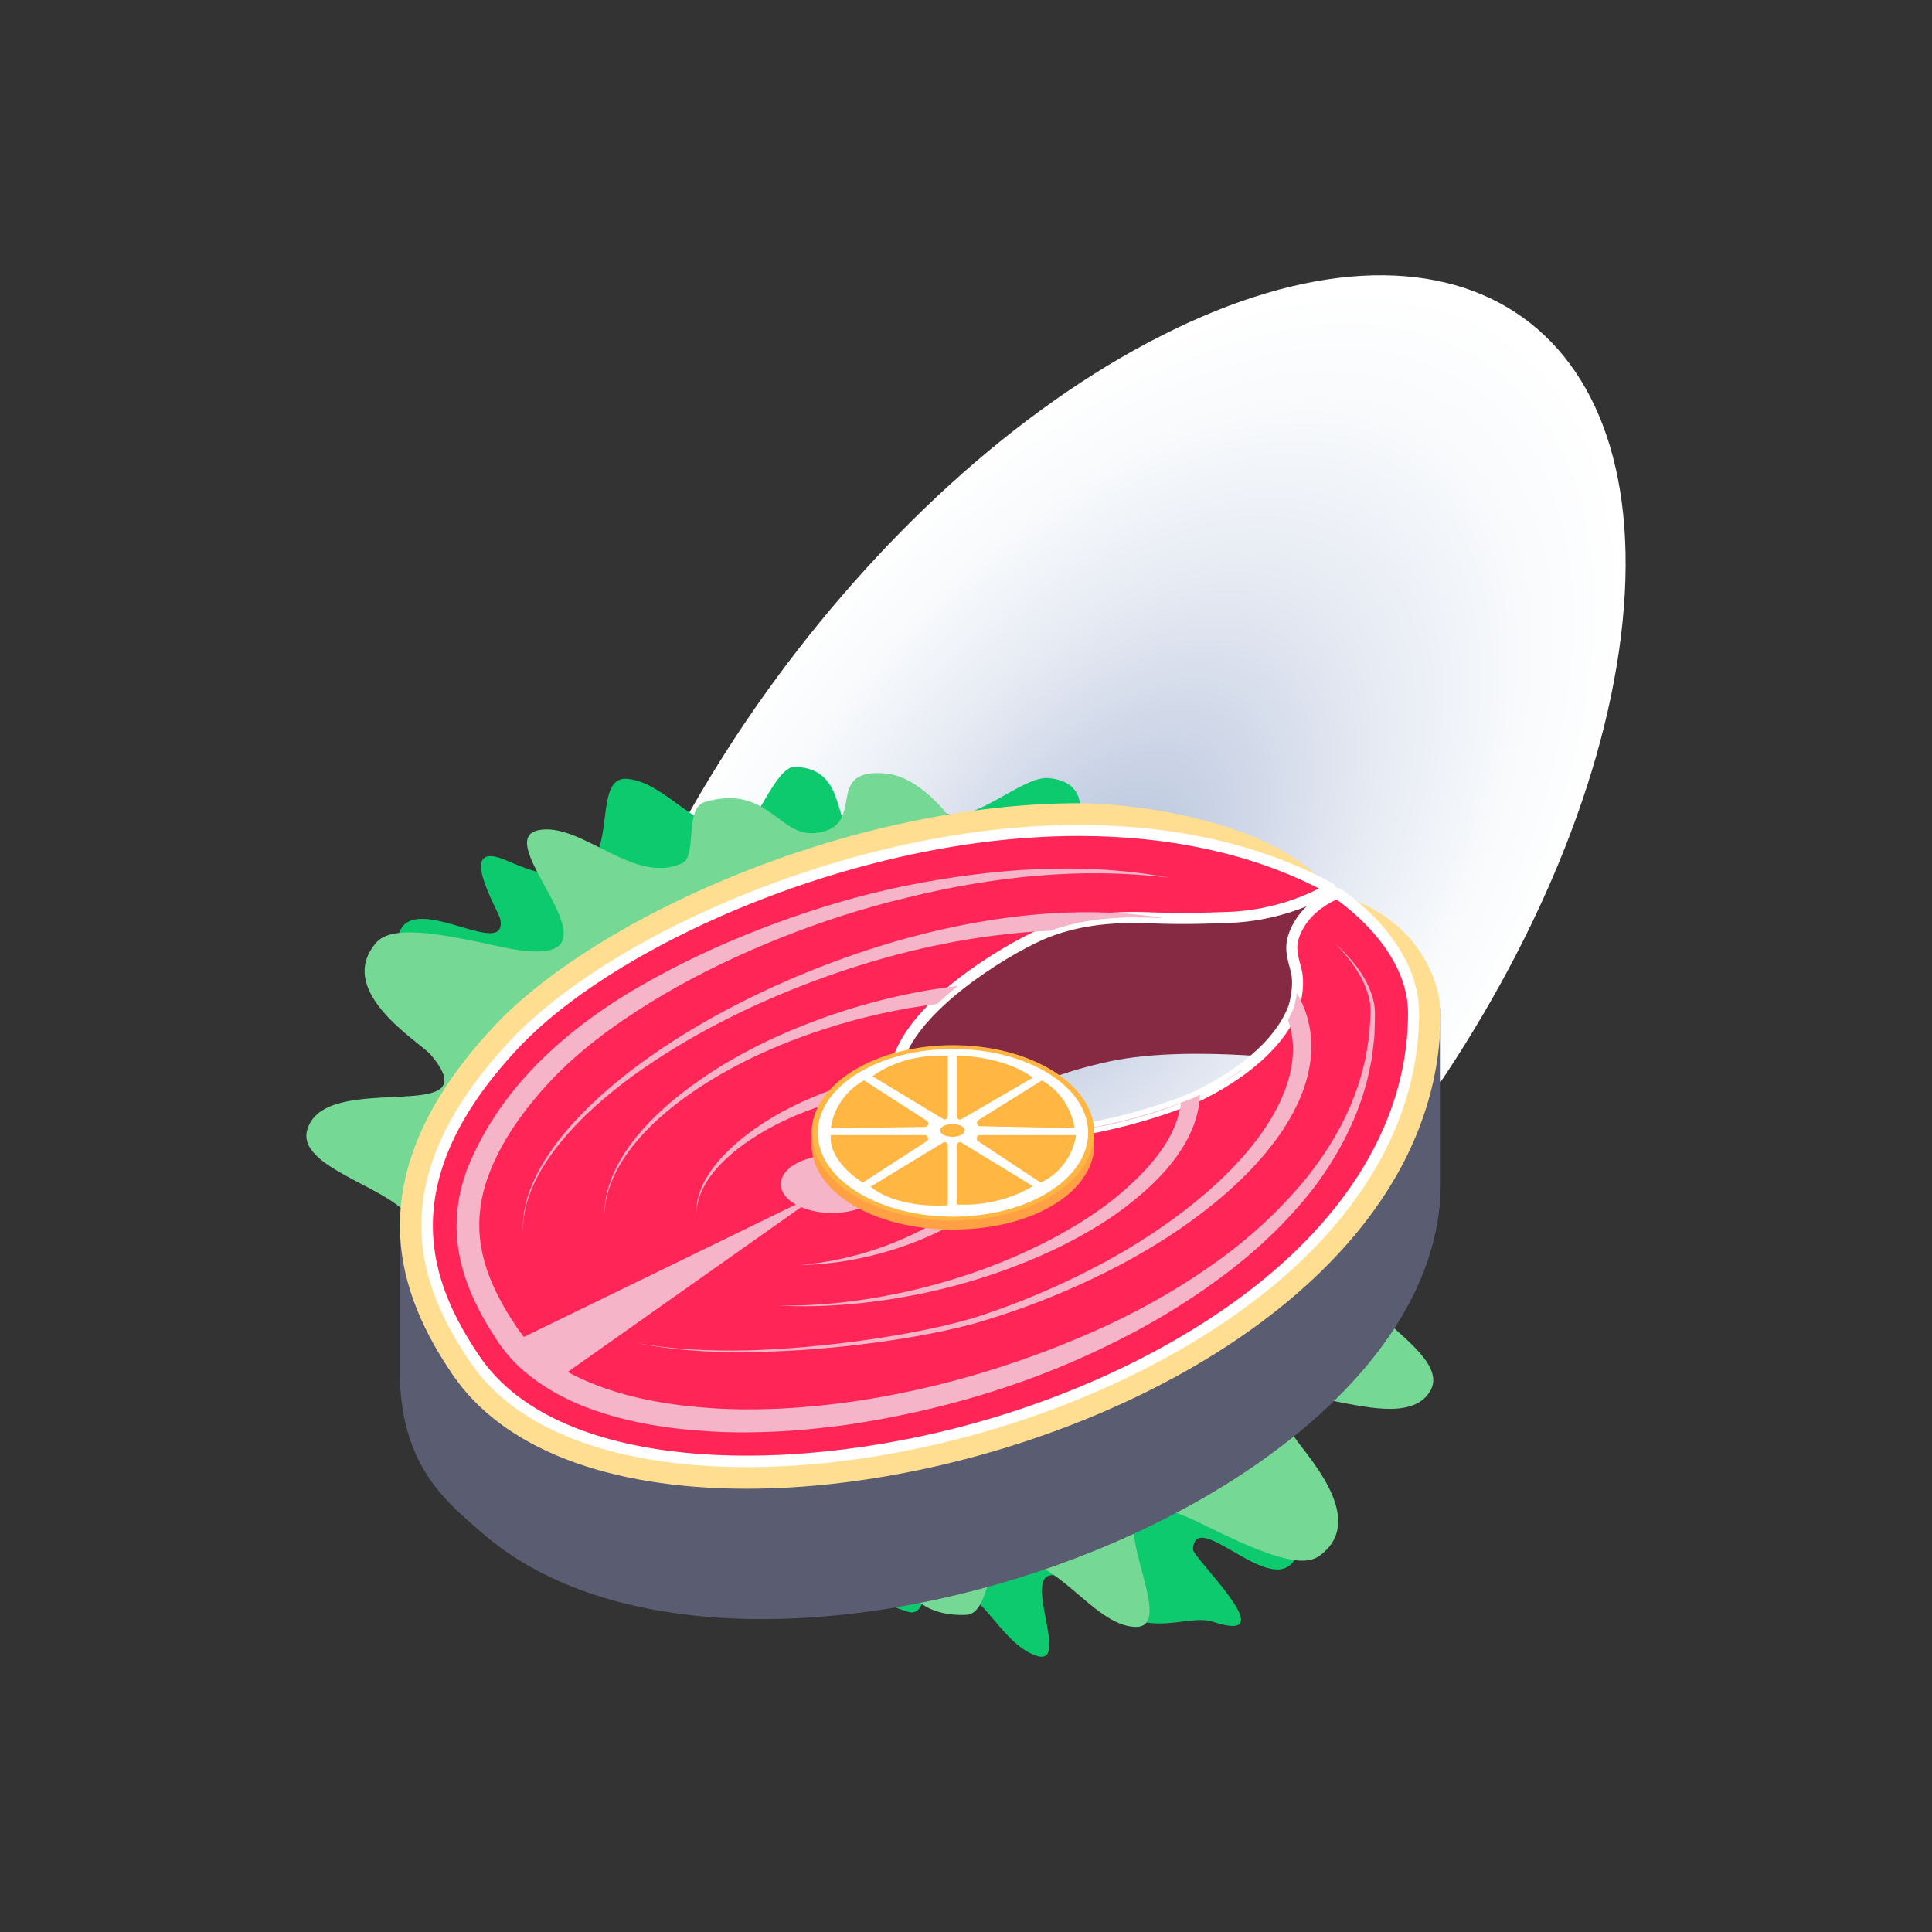 <?xml version="1.0" encoding="utf-8"?>
<!-- Generator: Adobe Illustrator 24.3.0, SVG Export Plug-In . SVG Version: 6.00 Build 0)  -->
<svg version="1.1" id="Layer_1" xmlns="http://www.w3.org/2000/svg" xmlns:xlink="http://www.w3.org/1999/xlink" x="0px" y="0px"
	 viewBox="0 0 350 350" enable-background="new 0 0 350 350" xml:space="preserve">
<rect x="0" y="0" width="350" height="350" fill="#333333" stroke="none"/>
<g>
	<g>
		<g>
			<path fill="#FFACAC" d="M186.895,120.217c-0.538-0.05-1.626-0.058-1.785-0.777c-0.202-0.912,1.381-0.157,2.793-0.624
				c0.423-0.14,2.105-0.006,2.75,0.319c0.646,0.324,2.574,0.108,2.869,0.088c0.295-0.018,0.712,3.495,0.712,3.495
				s-2.971,0.387-3.627,0.7c-0.655,0.314-3.066,1.506-4.553,1.677c-1.696,0.194-1.872-1.431-3.384-1.593
				c-0.211-0.023-0.807-0.006-0.672-0.516c0.135-0.511,4.82-1.583,5.422-2.473C187.637,120.188,187.105,120.237,186.895,120.217z"/>
			<path fill="#5A5C71" d="M211.419,110.331c6.133-4.613,13.866-10.231,14.881-10.878c4.834-3.081,5.754-0.704,6.555,2.023
				c1.357,4.62-2.23,8.304-10.22,12.979c-7.988,4.676-10.725,4.507-12.763,3.866C207.834,117.679,205.284,114.943,211.419,110.331z"
				/>
			<path fill="#5A5C71" d="M211.419,110.331c4.207-2.294,11.249,3.072,4.895,7.313c-6.355,4.241-21.838,6.423-21.838,6.423
				c-3.461-3.159-1.077-6.282-1.077-6.282S203.156,114.837,211.419,110.331z"/>
		</g>
		<path fill="#002E47" d="M220.911,191.161c0.784-0.308,0.721-2.219,0.721-2.219l5.855-0.949c0,0-0.083,4.986-0.151,5.85
			c-0.061,0.757-0.491,2.549-2.622,2.138c-2.631-0.507-5.004-0.084-5.8,0.162c-0.798,0.246-2.454,0.459-4.387,0.086
			c-1.878-0.362-3.131-1.25-1.574-2.593C214.51,192.293,219.035,191.897,220.911,191.161z"/>
		<path fill="#00537A" d="M232.583,161.891c0.003,1.577-1.76,16.042-3.91,28.049c-0.629,3.512-8.125,0.667-8.171-0.914
			c-0.087-2.987,1.768-23.763,2.843-29.761C224.021,155.491,232.574,157.083,232.583,161.891z"/>
		<path fill="#002E47" d="M242.304,198.216c-0.037-0.319,0.137-1.018,0.137-1.018l5.105-0.989c0,0,0.439,0.828,0.572,1.888
			c0.132,1.061,0.332,3.36,0.403,4.032c0.073,0.672,0.116,2.316-1.266,3.879c-1.383,1.561-2.1,2.176-3.966,1.54
			c-1.865-0.636-1.852-3.274-1.538-4.627C242.067,201.567,242.341,198.534,242.304,198.216z"/>
		<path fill="#00537A" d="M247.855,167.322c0.28,1.546,1.093,16.113,1.093,28.347c0,3.579-7.856,2.36-8.18,0.818
			c-0.61-2.912-2.441-23.69-2.441-29.802C238.327,162.838,247.001,162.606,247.855,167.322z"/>
		<path fill="#00537A" d="M237.27,139.522c0.087,2.987-1.104,7.197-1.768,10.027c-0.664,2.83-2.319,12.591-3.19,15.388
			c-1.136,3.642-9.443,2.405-9.452-2.403c-0.003-1.577-0.421-20.872,1.729-32.878C225.218,126.143,237.223,137.94,237.27,139.522z"
			/>
		<path fill="#00537A" d="M248.948,142.73c1.056,3.978-0.461,24.71-0.825,27.639c-0.474,3.811-8.844,4.341-9.697-0.376
			c-0.28-1.545-3.417-20.465-3.417-32.699C235.009,133.715,248.544,141.207,248.948,142.73z"/>
		<path fill="#5A5C71" d="M234.186,97.641l7.247-1.907c0,0,1.377,0.181,1.736,0.554c0.618,0.64,1.039,1.519,1.305,2.236
			c0.331,0.891,0.857,1.689,1.559,2.304c0,0,4.755,3.807,5.932,5.23c4.474,5.408-1.689,33.332-1.689,45.839
			c0,0-11.218-0.216-17.297-1.855l-1.24-4.704l-1.887,3.222c-2.107-0.63-7.084-4.421-7.299-4.709
			c-0.215-0.287,2.016-41.806,6.489-45.436C230.062,97.589,234.186,97.641,234.186,97.641z"/>
		<path fill="#002E47" d="M250.916,119.738c-1.136-2.659-3.018-6.705-5.5-7.672c0.277,0.854,5.866,24.27,5.866,24.27
			S254.128,127.254,250.916,119.738z"/>
		<path fill="#002E47" d="M232.505,100.228c0.267-0.718,0.709-1.363,1.311-1.837c0.617-0.486,1.446-0.922,2.268-0.682
			c0,0-1.901,0.704-1.592,3.497c0.127,1.1-0.045,2.915,0.118,4.962c0.188,2.347-1.07,9.778-1.07,9.778l-3.211-9.149l1.556-1.538
			l-1.697-1.196L232.505,100.228z"/>
		<path fill="#FFFFFF" d="M242.748,95.742c0.864,0.676,1.559,2.209-0.545,4.863c-1.02,1.285-2.054,3.345-2.994,5
			c-0.685,1.205-4.965,7.201-5.518,8.901c0,0-0.056-1.548-0.122-4.059c-0.017-0.567-0.001-7.708,0.469-9.435
			C235.155,96.9,240.055,93.646,242.748,95.742z"/>
		<path fill="#FFACAC" d="M241.862,93.523c0,0,0.098,1.202,0.85,3.276c0.107,0.298,0.061,0.63-0.138,0.877
			c-0.783,0.97-2.919,3.337-5.113,3.337c0,0-1.601-1.257-1.601-2.742C235.86,96.786,241.862,93.523,241.862,93.523z"/>
		<path fill="#FFACAC" d="M238.253,82.234c6.932,0.189,5.013,7.868,5.013,7.868s0.514,0.229,0.238,1.217
			c-0.276,0.989-0.343,1.092-0.484,1.581c-0.141,0.491-0.489,1.399-1.186,1.257c0,0-1.047,2.666-5.574,4.209
			c-0.788,0.27-1.831-0.017-2.045-0.815c-0.216-0.798-1.729-3.115-1.783-4.906c-0.041-1.355,0.471-1.251,0.121-2.014
			C232.201,89.869,231.322,82.046,238.253,82.234z"/>
		<path fill="#002E47" d="M237.914,81.718c4.718-0.205,8.061,3.81,5.725,9.049c-0.852-1.284-1.815,0.231-1.957,0.734
			c-0.077,0.278-0.337,1.442-0.767,1.442c-0.311,0-0.408-1.129-0.408-1.129c0-3.218,0.789-3.592-0.811-4.358
			c-1.363-0.654-4.378,1.785-7.053,1.787C230.249,89.246,231.432,82.001,237.914,81.718z"/>
		<path fill="#4B6DFF" d="M234.677,102.842l1.802-0.364l1.174,1.466c0,0-0.342,0.767-1.274,1.783
			c0.238,0.439,0.403,1.469,0.247,3.354c-0.549,1.157-3.085,6.867-3.085,6.867l-0.035-7.533c0.271-1.773,0.512-2.195,1.18-3.14
			L234.677,102.842z"/>
		<path fill="#002E47" d="M242.107,100.335c2.119-2.641,0.646-4.592,0.646-4.592c0.989,0.288,1.55,1.27,1.862,2.166
			c0.304,0.873,0.336,1.817,0.141,2.72l-1.22,5.669l-1.404-0.144l0.401,1.496l-8.993,8.308c0,0,3.529-8.38,5.237-10.647
			C240.267,103.332,241.267,101.373,242.107,100.335z"/>
		<path fill="#002E47" d="M242.015,91.182c0.3-0.46,0.98-0.434,1.237,0.051l0.006,0.011c0.288,0.543,0.213,1.217-0.208,1.666
			c-1.271,1.358-2.891,1.919-3.58,2.107c-0.197,0.054-0.404-0.027-0.518-0.196c-0.145-0.219-0.086-0.519,0.137-0.659
			C240.447,93.323,241.431,92.076,242.015,91.182z"/>
		<g>
			<path fill="#4B6DFF" d="M243.409,90.149c0.363,0.361,0.485,1.059-0.002,1.642c-0.039,0.048-0.111,0.053-0.158,0.013
				c-0.047-0.04-0.054-0.11-0.014-0.157c0.403-0.48,0.31-1.047,0.016-1.339c-0.233-0.231-0.651-0.334-1.131,0.074
				c-1.164,0.991-0.803,2.576-0.798,2.591c0.015,0.06-0.023,0.121-0.083,0.135c-0.008,0.002-0.018,0.003-0.025,0.003
				c-0.051,0-0.098-0.035-0.109-0.085c-0.016-0.071-0.396-1.735,0.872-2.813C242.57,89.705,243.118,89.862,243.409,90.149z"/>
		</g>
		<path fill="#FFACAC" d="M258.501,144.887c0,0-3.485-0.602-3.551-0.315c-0.067,0.288-0.409,2.199-0.906,2.725
			c-0.495,0.525-1.105,2.099-1.09,2.544c0.044,1.486-1.132,2.789-0.199,2.855c0.734,0.053,1.053-0.988,1.254-1.49
			c0.079-0.196,0.186-0.719,0.433-0.419c0.682,0.83,0.372,5.626,0.823,5.901c0.45,0.275,0.604-0.301,0.686-0.497
			c0.587-1.402,2.193-1.107,2.492-2.788c0.263-1.474-0.192-4.125-0.306-4.842C258.024,147.845,258.501,144.887,258.501,144.887z"/>
		<path fill="#5A5C71" d="M249.402,104.152c-2.214-0.809-6.096,2.28-4.524,7.791c0.331,1.158,4.252,8.014,6.921,15.211
			c2.668,7.194,6.019,5.532,7.216,3.762c1.196-1.77,0.482-3.807-1.718-12.798C255.098,109.126,252.825,105.404,249.402,104.152z"/>
		<path fill="#5A5C71" d="M252.251,128.465c1.751,8.23,1.489,17.548,1.489,17.548s2.069,2.841,5.658,0.681
			c0,0,1.819-13.421-0.192-19.948C257.195,120.218,251.359,124.273,252.251,128.465z"/>
	</g>
	
		<radialGradient id="SVGID_1_" cx="305.594" cy="168.282" r="132.35" gradientTransform="matrix(0.573 -0.789 0.453 0.301 -53.631 354.404)" gradientUnits="userSpaceOnUse">
		<stop  offset="0" style="stop-color:#B0BED9"/>
		<stop  offset="0.206" style="stop-color:#C7D1E4"/>
		<stop  offset="0.53" style="stop-color:#E6EAF3"/>
		<stop  offset="0.806" style="stop-color:#F8FAFC"/>
		<stop  offset="1" style="stop-color:#FFFFFF"/>
	</radialGradient>
	<path fill="url(#SVGID_1_)" d="M101.839,212.347c-6.987,56.895,30.282,81.283,83.271,54.479
		c52.98-26.861,101.559-94.699,108.546-151.596c6.991-56.924-30.261-81.312-83.245-54.423
		C157.422,87.61,108.819,155.507,101.839,212.347z"/>
	<g>
		<path fill="#0DCA6F" d="M189.909,140.957c-4.656-0.4-13.309,8.21-18.407,6.438c-10.939-3.802-6.323,6.502-15.266,4.878
			c-6.044-1.098-1.901-12.966-12.206-13.358c-3.553-0.134-7.216,11.179-9.788,11.447c-7.958,0.831-13.403-8.509-20.479-9.255
			c-8.898-0.94,3.166,25.932-21.791,14.865c-9.868-4.376-1.598,9.096-1.331,10.586c1.35,7.556-15.628-5.153-18.298,2.396
			c-1.551,4.385,13.152,10.851,16.705,15.646c6.841,9.23-10.106,11.68,3.113,23.132c1.706,1.477,3.47,2.495,5.256,3.19
			c15.509-9.09,31.924-16.747,47.05-24.975c7.088-3.855,15.572-8.849,24.106-11.827c4.277-1.492,8.632-2.674,13.02-3.761
			C184.554,169.628,205.729,142.319,189.909,140.957z"/>
		<path fill="#75D894" d="M174.718,152.594c-2.152-5.119-8.468-11.881-14.06-12.446c-11.997-1.214-3.135,9.713-12.945,10.765
			c-6.629,0.712-8.661-8.892-19.968-5.639c-3.897,1.122-1.34,9.786-4.163,11.103c-8.733,4.076-18.298-7.549-26.061-5.975
			c-9.764,1.981,20.097,27.092-7.269,21.023c-10.821-2.4-19.302-3.901-22.103-0.65c-7.644,8.865,7.948,17.993,9.919,20.342
			c11.2,13.348-19.498,2.294-22.441,13.688c-1.71,6.616,14.413,10.117,18.303,15.421c1.271,1.733,1.78,3.449,1.837,5.157
			c20.954-16.261,46.244-27.221,68.7-39.435c7.088-3.855,15.572-8.849,24.106-11.827c4.277-1.492,8.632-2.674,13.02-3.761
			c2.96-0.732,5.95-1.358,8.9-2.134c0.626-0.165,0.907-0.221,1.016-0.227c0.237-0.105,0.591-0.255,1.147-0.482
			c2.326-0.947,4.694-1.933,7.092-2.912c-1.067-0.501-2.246-0.973-3.596-1.397C190.857,161.541,176.227,156.181,174.718,152.594z"/>
	</g>
	<g>
		<path fill="#0DCA6F" d="M224.398,240.302c-1.307-1.84-2.779-3.246-4.35-4.345c-17.222,5.156-34.983,8.704-51.629,13.112
			c-7.799,2.066-17.226,4.906-26.223,5.776c-4.51,0.436-9.02,0.552-13.54,0.568c-3.05,0.01-6.103-0.09-9.152-0.036
			c-0.647,0.011-0.935-0.001-1.041-0.021c-0.255,0.045-0.634,0.107-1.229,0.196c-0.753,0.112-1.516,0.229-2.276,0.345
			c0.447,0.425,0.908,0.854,1.412,1.293c4.102,3.573,9.924,5.184,10.561,8.396c0.908,4.584,1.554,11.599,6.088,14.529
			c9.726,6.286,7.684-4.818,15.986-1.121c5.61,2.499,5.652,10.191,15.57,13.016c3.419,0.973,2.781-6.294,5.344-5.946
			c7.929,1.079,11.005,11.442,17.701,13.845c8.423,3.022-9.155-26.038,12.468-9.372c8.55,6.591,14.918,1.71,19.732,3.285
			c13.144,4.311-3.799-11.648-3.705-13.158c0.48-7.661,13.962,8.71,18.345,2.008c2.546-3.892-10.206-13.659-12.521-19.16
			C217.482,252.925,234.526,254.562,224.398,240.302z"/>
		<path fill="#75D894" d="M245.07,232.486c-0.824-1.985-0.911-3.772-0.562-5.445c-24.21,10.832-51.378,15.484-76.089,22.028
			c-7.799,2.066-17.226,4.906-26.223,5.776c-4.51,0.436-9.02,0.552-13.54,0.568c-3.05,0.01-6.103-0.09-9.152-0.036
			c-0.647,0.011-0.935-0.001-1.041-0.021c-0.255,0.045-0.634,0.107-1.229,0.196c-2.484,0.369-5.019,0.765-7.579,1.148
			c0.918,0.74,1.951,1.478,3.161,2.21c4.751,2.875,17.693,11.55,18.309,15.392c0.879,5.483,5.411,13.549,10.71,15.424
			c11.367,4.022,5.348-8.693,15.128-7.391c6.608,0.88,6.306,10.692,18.061,10.211c4.053-0.166,3.622-9.19,6.677-9.8
			c9.451-1.891,15.987,11.672,23.901,11.981c9.955,0.39-13.103-31.083,12.045-18.701c9.943,4.897,17.826,8.365,21.318,5.87
			c9.527-6.801-3.457-19.364-4.814-22.112c-7.718-15.624,19.485,2.392,25.046-7.979C262.426,245.784,247.593,238.561,245.07,232.486
			z"/>
	</g>
	<g>
		<path fill="#5A5C71" d="M72.454,222.829v26.823c0.375,16.331,8.831,22.731,14.768,27.946
			c46.313,40.686,173.772-3.786,173.772-63.201v-31.77c0,0-33.104,21.806-36.039,23.766
			C224.765,206.521,72.454,222.829,72.454,222.829z"/>
		<path fill="#862942" d="M173.784,171.504c-13.591,6.613-18.339,27.546-18.339,27.546s11.901,21.386,15.113,12.262
			c3.213-9.124,15.493-15.815,30.423-19.025c14.93-3.212,38.254,0.177,38.254,0.177l1.794-31.54l-25.694,0.945
			C215.335,161.868,187.374,164.891,173.784,171.504z"/>
		<path fill="#FFDE91" d="M242.701,162.134c5.399,4.784,6.751,12.666,8.822,19.921c5.324,18.651-8.33,38.407-26.395,42.927
			c-13.23,3.311-27.049,4.764-40.663,5.019c-19.955,0.373-34.177-18.383-34.359-36.846c-0.196-19.971,18.245-34.011,36.846-34.359
			c2.326-0.043,4.644-0.154,6.96-0.296c4.939-0.689,9.828-1.625,14.686-2.84c6.379-1.596,26.214,3.188,31.935,4.997
			c-11.326-12.99-37.586-15.144-44.955-15.144c-42.205,0-87.928,20.974-106.086,40.408c-26.109,27.939-16.792,49.388-7.512,63.087
			c9.034,13.342,27.977,20.689,53.339,20.689h0.006c52.476-0.002,125.671-32.783,125.671-86.166
			C260.994,179.048,257.949,166.798,242.701,162.134z"/>
		<g>
			<path fill="#FF2657" d="M242.232,161.816c-0.687,0.272-4.757,2.026-6.866,5.638c-2.11,3.612-1.281,5.467-0.543,8.391
				c0.737,2.923-0.442,6.665-0.442,6.665c-3.911,10.44-18.501,16.524-18.501,16.524c-24.679,9.865-49.252,7.255-50.754,6.88
				c-1.501-0.375-6.279-5.695-1.734-15.655c4.546-9.961,20.677-19.229,26.301-21.416c5.624-2.188,11.853-2.866,18.604-2.573
				c6.753,0.293,13.073-0.038,13.073-0.038c11.701-0.074,19.66-5.31,19.66-5.31c-49.049-26.639-124.112,2.843-147.948,28.352
				c-21.994,23.537-17.439,41.617-7.035,56.98c28.779,42.495,170.035,7.838,170.035-62.723
				C256.081,170.687,242.232,161.816,242.232,161.816z"/>
			<path fill="#FFFFFF" d="M135.336,265.784c-3.808,0-7.511-0.173-11.08-0.522c-18.601-1.822-32.1-8.201-39.038-18.446
				C75.97,233.16,68.422,214.2,92.35,188.593c12.856-13.759,38.37-27.111,65-34.017c32.334-8.385,62.224-6.443,84.157,5.468
				c0.296,0.161,0.49,0.46,0.519,0.793c0.254-0.054,0.521-0.007,0.745,0.136c0.585,0.374,14.311,9.319,14.311,22.559
				c0,16.749-8.012,32.855-23.17,46.577c-13.212,11.96-31.917,22.052-52.669,28.418
				C165.708,263.292,149.788,265.784,135.336,265.784z M195.416,151.443c-11.856,0-24.502,1.682-37.564,5.069
				c-26.288,6.817-51.425,19.946-64.041,33.447c-22.962,24.574-15.769,42.695-6.937,55.737
				c14.611,21.573,58.237,21.823,93.781,10.92c20.479-6.282,38.915-16.222,51.914-27.989c14.728-13.331,22.512-28.925,22.512-45.094
				c0-10.886-10.663-18.968-12.959-20.581c-1.208,0.555-4.233,2.165-5.894,5.007c-1.691,2.895-1.303,4.361-0.659,6.79
				c0.073,0.275,0.148,0.558,0.223,0.852c0.798,3.162-0.406,7.047-0.458,7.211c-4.034,10.772-18.458,16.891-19.07,17.146
				c-26.245,10.492-51.173,6.979-51.381,6.927c-0.915-0.229-2.278-1.372-3.26-3.409c-1.028-2.135-2.285-6.744,0.857-13.631
				c4.807-10.532,21.602-19.893,26.849-21.933c5.391-2.097,11.61-2.964,19.01-2.64c6.626,0.288,12.915-0.035,12.978-0.038
				c8.367-0.054,14.816-2.827,17.626-4.28C226.583,154.633,211.749,151.443,195.416,151.443z M205.406,167.206
				c-5.88,0-10.924,0.846-15.353,2.569c-5.802,2.256-21.452,11.474-25.753,20.899c-2.761,6.05-1.772,9.993-0.937,11.805
				c0.757,1.643,1.748,2.392,2.005,2.465c2.411,0.602,26.615,2.563,50.139-6.839c0.128-0.053,14.225-6.041,17.936-15.946l0,0
				c-0.002,0,1.065-3.47,0.409-6.07c-0.072-0.286-0.145-0.561-0.216-0.829c-0.669-2.521-1.246-4.699,0.865-8.312
				c0.625-1.071,1.4-1.987,2.213-2.758c-3.557,1.443-8.876,3-15.34,3.041c-0.017,0.002-6.398,0.33-13.122,0.037
				C207.283,167.227,206.334,167.206,205.406,167.206z"/>
		</g>
		<path fill="#F5B4C8" d="M241.878,170.943c2.795,2.832,5.302,6.182,6.175,10.032c0.48,1.897,0.143,3.889,0.044,5.876
			c-0.022,0.994-0.267,1.967-0.399,2.949c-0.162,0.979-0.283,1.963-0.567,2.917c-1.778,7.749-5.709,14.822-10.67,20.944
			c-5.023,6.102-10.968,11.431-17.498,15.921c-6.502,4.533-13.486,8.372-20.74,11.591c-14.514,6.407-29.916,10.907-45.625,12.999
			c-7.854,0.998-15.775,1.457-23.627,0.936c-7.817-0.526-15.66-1.851-22.695-4.898c-3.504-1.505-6.789-3.456-9.479-5.968
			c-1.339-1.308-2.441-2.6-3.494-4.267c-1.08-1.625-2.093-3.276-2.953-4.98c-1.761-3.39-3.02-6.975-3.399-10.659
			c-0.396-3.681,0.13-7.429,1.394-10.983c2.548-7.122,7.407-13.527,12.876-19.069c5.524-5.456,12.062-10.024,18.869-14.055
			c6.841-4.008,14.046-7.432,21.441-10.375c7.396-2.949,15.007-5.393,22.766-7.234c15.458-3.833,31.607-5.569,47.576-3.614
			c-15.85-2.955-32.261-1.665-48.056,1.5c-7.917,1.635-15.69,3.94-23.282,6.739c-7.592,2.8-15.016,6.099-22.132,10.03
			c-14.14,7.721-27.62,18.824-33.857,34.751c-1.459,3.989-2.132,8.389-1.701,12.707c0.405,4.323,1.84,8.451,3.741,12.186
			c0.936,1.885,2.012,3.672,3.139,5.398c1.07,1.744,2.545,3.559,4.08,5.05c3.162,3.001,6.871,5.229,10.726,6.901
			c7.772,3.278,16.029,4.561,24.19,5.051c8.183,0.475,16.361-0.073,24.417-1.165c16.086-2.344,31.865-6.859,46.509-13.907
			c7.334-3.479,14.384-7.586,20.938-12.403c6.571-4.779,12.585-10.394,17.574-16.853c4.865-6.53,8.618-14.011,10.113-22.033
			c0.25-0.986,0.334-2.003,0.459-3.01c0.096-1.011,0.302-2.01,0.283-3.028c0.016-2.004,0.291-4.081-0.314-6.104
			C247.547,176.822,244.821,173.624,241.878,170.943z"/>
		<g>
			<linearGradient id="SVGID_2_" gradientUnits="userSpaceOnUse" x1="201.202" y1="167.276" x2="233.305" y2="234.723">
				<stop  offset="0" style="stop-color:#F6CDBD"/>
				<stop  offset="1" style="stop-color:#E091D1"/>
			</linearGradient>
			<path fill="url(#SVGID_2_)" d="M216.433,198.786c-0.166,0.083-0.292,0.141-0.383,0.174
				C216.184,198.903,216.309,198.844,216.433,198.786z"/>
			<linearGradient id="SVGID_3_" gradientUnits="userSpaceOnUse" x1="168.985" y1="185.498" x2="214.294" y2="280.688">
				<stop  offset="0" style="stop-color:#F6CDBD"/>
				<stop  offset="1" style="stop-color:#E091D1"/>
			</linearGradient>
			<path fill="url(#SVGID_3_)" d="M179.299,206.427c-2.236,0.083-4.265,0.091-6.052,0.058c-0.025,0.033-0.051,0.066-0.075,0.108
				c1.811,0.008,3.883-0.024,6.137-0.124c0.813-0.042,1.645-0.083,2.502-0.134c0.923-0.057,1.879-0.124,2.844-0.216
				c-0.973,0.074-1.93,0.142-2.844,0.2L179.299,206.427z"/>
			<linearGradient id="SVGID_4_" gradientUnits="userSpaceOnUse" x1="190.089" y1="175.445" x2="235.41" y2="270.662">
				<stop  offset="0" style="stop-color:#F6CDBD"/>
				<stop  offset="1" style="stop-color:#E091D1"/>
			</linearGradient>
			<path fill="url(#SVGID_4_)" d="M200.102,203.833c-0.132,0.034-0.265,0.058-0.39,0.083h-0.009
				c-3.392,0.732-6.685,1.272-9.794,1.671c3.168-0.373,6.469-0.898,9.786-1.579c0.84-0.167,1.68-0.358,2.52-0.549
				c4.689-1.089,9.346-2.527,13.637-4.406c-4.782,1.904-9.555,3.342-14.152,4.414L200.102,203.833z"/>
			<linearGradient id="SVGID_5_" gradientUnits="userSpaceOnUse" x1="217.524" y1="193.899" x2="223.021" y2="205.448">
				<stop  offset="0" style="stop-color:#F6CDBD"/>
				<stop  offset="1" style="stop-color:#E091D1"/>
			</linearGradient>
			<path fill="url(#SVGID_5_)" d="M220.011,196.954c-0.548,0.296-1.076,0.615-1.642,0.892
				C218.861,197.591,219.421,197.286,220.011,196.954z"/>
			<linearGradient id="SVGID_6_" gradientUnits="userSpaceOnUse" x1="210.396" y1="170.022" x2="250.214" y2="253.677">
				<stop  offset="0" style="stop-color:#F6CDBD"/>
				<stop  offset="1" style="stop-color:#E091D1"/>
			</linearGradient>
			<path fill="url(#SVGID_6_)" d="M224.831,193.855c-1.715,1.261-3.385,2.29-4.82,3.099c1.734-0.939,3.409-1.943,4.944-3.074
				C224.914,193.872,224.872,193.863,224.831,193.855z"/>
			<linearGradient id="SVGID_7_" gradientUnits="userSpaceOnUse" x1="187.987" y1="176.425" x2="233.335" y2="271.698">
				<stop  offset="0" style="stop-color:#F6CDBD"/>
				<stop  offset="1" style="stop-color:#E091D1"/>
			</linearGradient>
			<path fill="url(#SVGID_7_)" d="M200.102,203.833l-0.39,0.091c0,0,0,0,0-0.009c0-0.017,0-0.066-0.009,0
				c0,0.026,0,0.051-0.008,0.092c0.84-0.167,1.68-0.358,2.52-0.549c0.008-0.066,0.008-0.108,0.008-0.108l-0.523,0.116
				L200.102,203.833z"/>
			<linearGradient id="SVGID_8_" gradientUnits="userSpaceOnUse" x1="170.315" y1="184.87" x2="215.615" y2="280.043">
				<stop  offset="0" style="stop-color:#F6CDBD"/>
				<stop  offset="1" style="stop-color:#E091D1"/>
			</linearGradient>
			<path fill="url(#SVGID_8_)" d="M179.309,206.469c0.813-0.042,1.645-0.083,2.502-0.134c0-0.008,0-0.016,0-0.016l-2.512,0.108
				C179.299,206.427,179.299,206.444,179.309,206.469z"/>
		</g>
		<path fill="#F5B4C8" d="M150.736,209.291c-5.13,0-9.287,2.34-9.287,5.227s4.157,5.226,9.287,5.226c5.129,0,9.287-2.34,9.287-5.226
			S155.865,209.291,150.736,209.291z"/>
		<path fill="#F5B4C8" d="M181.928,166.322c-12.231,1.689-24.148,5.105-35.515,9.718c-11.366,4.633-22.282,10.444-32.078,17.866
			c-4.83,3.749-9.424,7.911-13.193,12.761c-1.865,2.434-3.514,5.045-4.712,7.872c-1.236,2.808-1.845,5.89-1.688,8.933
			c-0.196-6.204,3.023-11.858,6.793-16.51c3.848-4.712,8.501-8.697,13.39-12.27c9.875-7.088,20.849-12.564,32.196-16.845
			c11.348-4.26,23.166-7.303,35.181-8.618c2.631-0.295,5.281-0.511,7.932-0.609c0.02,0,0.02,0,0.039,0
			c5.478-2.003,11.505-2.631,18.023-2.356c0.844,0.039,1.708,0.058,2.532,0.078c-3.436-0.589-6.891-0.903-10.346-1.021
			C194.257,165.086,188.054,165.479,181.928,166.322z"/>
		<path fill="#F5B4C8" d="M234.385,182.519c-0.294,0.786-0.648,1.532-1.04,2.258v0.02c0.511,1.453,0.805,3.004,0.883,4.575
			c0.236,6.321-2.983,12.545-7.047,17.748c-4.123,5.261-9.247,9.777-14.725,13.761c-5.478,4.005-11.387,7.441-17.512,10.425
			c-6.125,2.965-12.486,5.556-18.984,7.578c-6.558,1.865-13.311,3.062-20.084,4.005c-6.793,0.923-13.625,1.551-20.457,1.748
			c-6.852,0.138-13.723-0.118-20.456-1.433c6.714,1.433,13.604,1.806,20.456,1.747c6.872-0.079,13.724-0.569,20.536-1.395
			c6.811-0.844,13.604-1.943,20.279-3.71c6.636-1.904,13.095-4.28,19.377-7.127c6.282-2.846,12.368-6.145,18.102-10.071
			c5.693-3.927,11.092-8.403,15.607-13.821c2.238-2.71,4.24-5.654,5.772-8.913c1.512-3.259,2.513-6.871,2.474-10.621
			c-0.039-3.259-0.942-6.537-2.611-9.364C234.738,181.42,234.385,182.519,234.385,182.519z"/>
		<path fill="#F5B4C8" d="M124.17,197.538c-3.671,2.807-7.126,5.988-9.895,9.738c-2.709,3.671-4.771,8.069-4.771,12.663
			c0.177-4.594,2.355-8.854,5.163-12.368c2.847-3.593,6.361-6.597,10.091-9.247c7.5-5.281,15.922-9.109,24.619-11.917
			c6.636-2.16,13.507-3.691,20.417-4.536c1.179-1.139,2.454-2.238,3.75-3.259c-8.48,1.001-16.824,3.023-24.814,5.929
			C139.994,187.702,131.591,191.904,124.17,197.538z"/>
		<path fill="#F5B4C8" d="M213.948,199.757c-0.314,2.67-1.434,5.379-2.984,7.774c-2.277,3.494-5.359,6.537-8.678,9.266
			c-3.317,2.748-7.028,5.046-10.816,7.146c-7.657,4.123-15.902,7.244-24.384,9.365c-8.501,2.12-17.257,3.317-26.052,3.22
			c8.795,0.432,17.63-0.452,26.268-2.258c8.639-1.826,17.1-4.672,25.07-8.579c3.966-2.022,7.854-4.221,11.426-6.97
			c3.554-2.709,6.95-5.772,9.601-9.561c2.159-3.062,3.848-6.832,3.985-10.836c-0.942,0.471-1.512,0.706-1.512,0.706
			C215.224,199.285,214.596,199.54,213.948,199.757z"/>
		<path fill="#F5B4C8" d="M133.652,206.883c-1.963,1.688-3.789,3.553-5.202,5.732c-1.414,2.14-2.415,4.672-2.258,7.244
			c0-2.591,1.158-4.967,2.65-6.969c1.531-2.022,3.416-3.73,5.418-5.242c4.045-3.004,8.619-5.242,13.351-6.91
			c4.515-1.61,9.188-2.67,13.88-3.142c0.02-0.923,0.157-1.924,0.393-3.004c-5.203,0.805-10.209,2.258-14.98,4.319
			C142.134,200.934,137.599,203.526,133.652,206.883z"/>
		<path fill="#F5B4C8" d="M181.811,210.103c-2.141,3.906-5.831,7.146-9.777,9.757c-3.985,2.631-8.363,4.731-12.918,6.302
			c-4.574,1.55-9.345,2.63-14.193,2.983c4.868-0.019,9.737-0.785,14.469-2.061c4.751-1.276,9.345-3.102,13.684-5.536
			c4.279-2.474,8.402-5.517,11.308-9.993c0.981-1.589,1.768-3.494,1.904-5.575l-3.278,0.255
			C182.93,207.492,182.478,208.846,181.811,210.103z"/>
		<polygon fill="#F5B4C8" points="99.744,250.736 149.437,215.643 94.742,242.277 		"/>
	</g>
	<g>
		<path fill="#FFA044" d="M172.637,220.663c-13.807,0-25.061-6.588-25.582-14.837l-0.02,2.123
			c0.554,8.229,11.328,14.796,25.602,14.796c14.276,0,25.047-6.567,25.601-14.796v-2.72
			C198.237,213.754,186.775,220.663,172.637,220.663z"/>
		<g>
			<g>
				<path fill="#FFB642" d="M190.738,193.99c-9.998-6.202-26.208-6.202-36.206,0c-9.997,6.202-9.997,16.258,0,22.46
					c9.998,6.202,26.208,6.202,36.206,0C200.736,210.248,200.736,200.193,190.738,193.99z"/>
				<path fill="#FFFFFF" d="M189.955,194.477c-9.565-5.934-25.073-5.934-34.639,0c-9.564,5.934-9.564,15.554,0,21.487
					c9.565,5.933,25.073,5.933,34.639,0C199.52,210.031,199.52,200.41,189.955,194.477z"/>
				<path fill="#FFB642" d="M158.067,194.979l12.8,7.745c0.375,0.227,0.839-0.065,0.839-0.527v-10.918
					C163.142,190.778,158.067,194.979,158.067,194.979z"/>
				<path fill="#FFB642" d="M156.531,195.729c0,0-5.169,2.487-6.004,8.652l17.093-0.224c0.568-0.008,0.77-0.811,0.282-1.124
					L156.531,195.729z"/>
				<path fill="#FFB642" d="M167.584,205.632h-17.057c0,0-0.932,4.251,5.771,8.603l11.574-7.48
					C168.362,206.439,168.154,205.632,167.584,205.632z"/>
				<path fill="#FFB642" d="M170.866,206.992l-13.172,7.993c5.35,4.204,14.012,3.351,14.012,3.351v-10.817
					C171.706,207.054,171.241,206.763,170.866,206.992z"/>
				<path fill="#FFB642" d="M173.335,207.52v10.665c0,0,7.029,0.75,13.778-3.301l-12.937-7.89
					C173.801,206.765,173.335,207.057,173.335,207.52z"/>
				<path fill="#FFB642" d="M177.213,206.752l11.296,7.482c5.849-2.697,6.424-8.603,6.424-8.603h-17.424
					C176.941,205.632,176.73,206.431,177.213,206.752z"/>
				<path fill="#FFB642" d="M188.742,195.729l-11.48,7.166c-0.492,0.307-0.298,1.115,0.271,1.128l17.166,0.357
					C193.583,198.029,188.742,195.729,188.742,195.729z"/>
				<path fill="#FFB642" d="M173.335,202.216c0,0.458,0.455,0.75,0.831,0.532l12.947-7.52c-5.532-4.07-13.778-3.992-13.778-3.992
					V202.216z"/>
			</g>
		</g>
		<g>
			<linearGradient id="SVGID_9_" gradientUnits="userSpaceOnUse" x1="147.166" y1="198.594" x2="146.187" y2="249.731">
				<stop  offset="0" style="stop-color:#F6CDBD"/>
				<stop  offset="1" style="stop-color:#E091D1"/>
			</linearGradient>
			<path fill="url(#SVGID_9_)" d="M147.039,205.538c-0.003-0.103-0.006-0.206-0.006-0.309
				C147.033,205.259,147.033,205.365,147.039,205.538z"/>
			<linearGradient id="SVGID_10_" gradientUnits="userSpaceOnUse" x1="198.333" y1="199.654" x2="197.355" y2="250.723">
				<stop  offset="0" style="stop-color:#F6CDBD"/>
				<stop  offset="1" style="stop-color:#E091D1"/>
			</linearGradient>
			<path fill="url(#SVGID_10_)" d="M198.234,205.059c0.003-0.146,0.003-0.226,0.003-0.226h-0.009
				C198.232,204.909,198.234,204.986,198.234,205.059z"/>
			<linearGradient id="SVGID_11_" gradientUnits="userSpaceOnUse" x1="198.333" y1="199.654" x2="197.355" y2="250.723">
				<stop  offset="0" style="stop-color:#F6CDBD"/>
				<stop  offset="1" style="stop-color:#E091D1"/>
			</linearGradient>
			<path fill="url(#SVGID_11_)" d="M198.234,205.059c0.003-0.146,0.003-0.226,0.003-0.226h-0.009
				C198.232,204.909,198.234,204.986,198.234,205.059z"/>
			<linearGradient id="SVGID_12_" gradientUnits="userSpaceOnUse" x1="198.32" y1="199.648" x2="197.341" y2="250.771">
				<stop  offset="0" style="stop-color:#F6CDBD"/>
				<stop  offset="1" style="stop-color:#E091D1"/>
			</linearGradient>
			<path fill="url(#SVGID_12_)" d="M198.234,205.059c0.009,0.447-0.014,0.896-0.068,1.343
				C198.213,205.776,198.229,205.315,198.234,205.059z"/>
		</g>
		<g>
			<path fill="#FFB642" d="M172.552,203.634c-1.243,0-2.251,0.517-2.251,1.154c0,0.638,1.008,1.154,2.251,1.154
				c1.242,0,2.25-0.516,2.25-1.154C174.802,204.151,173.794,203.634,172.552,203.634z"/>
		</g>
	</g>
</g>
</svg>
